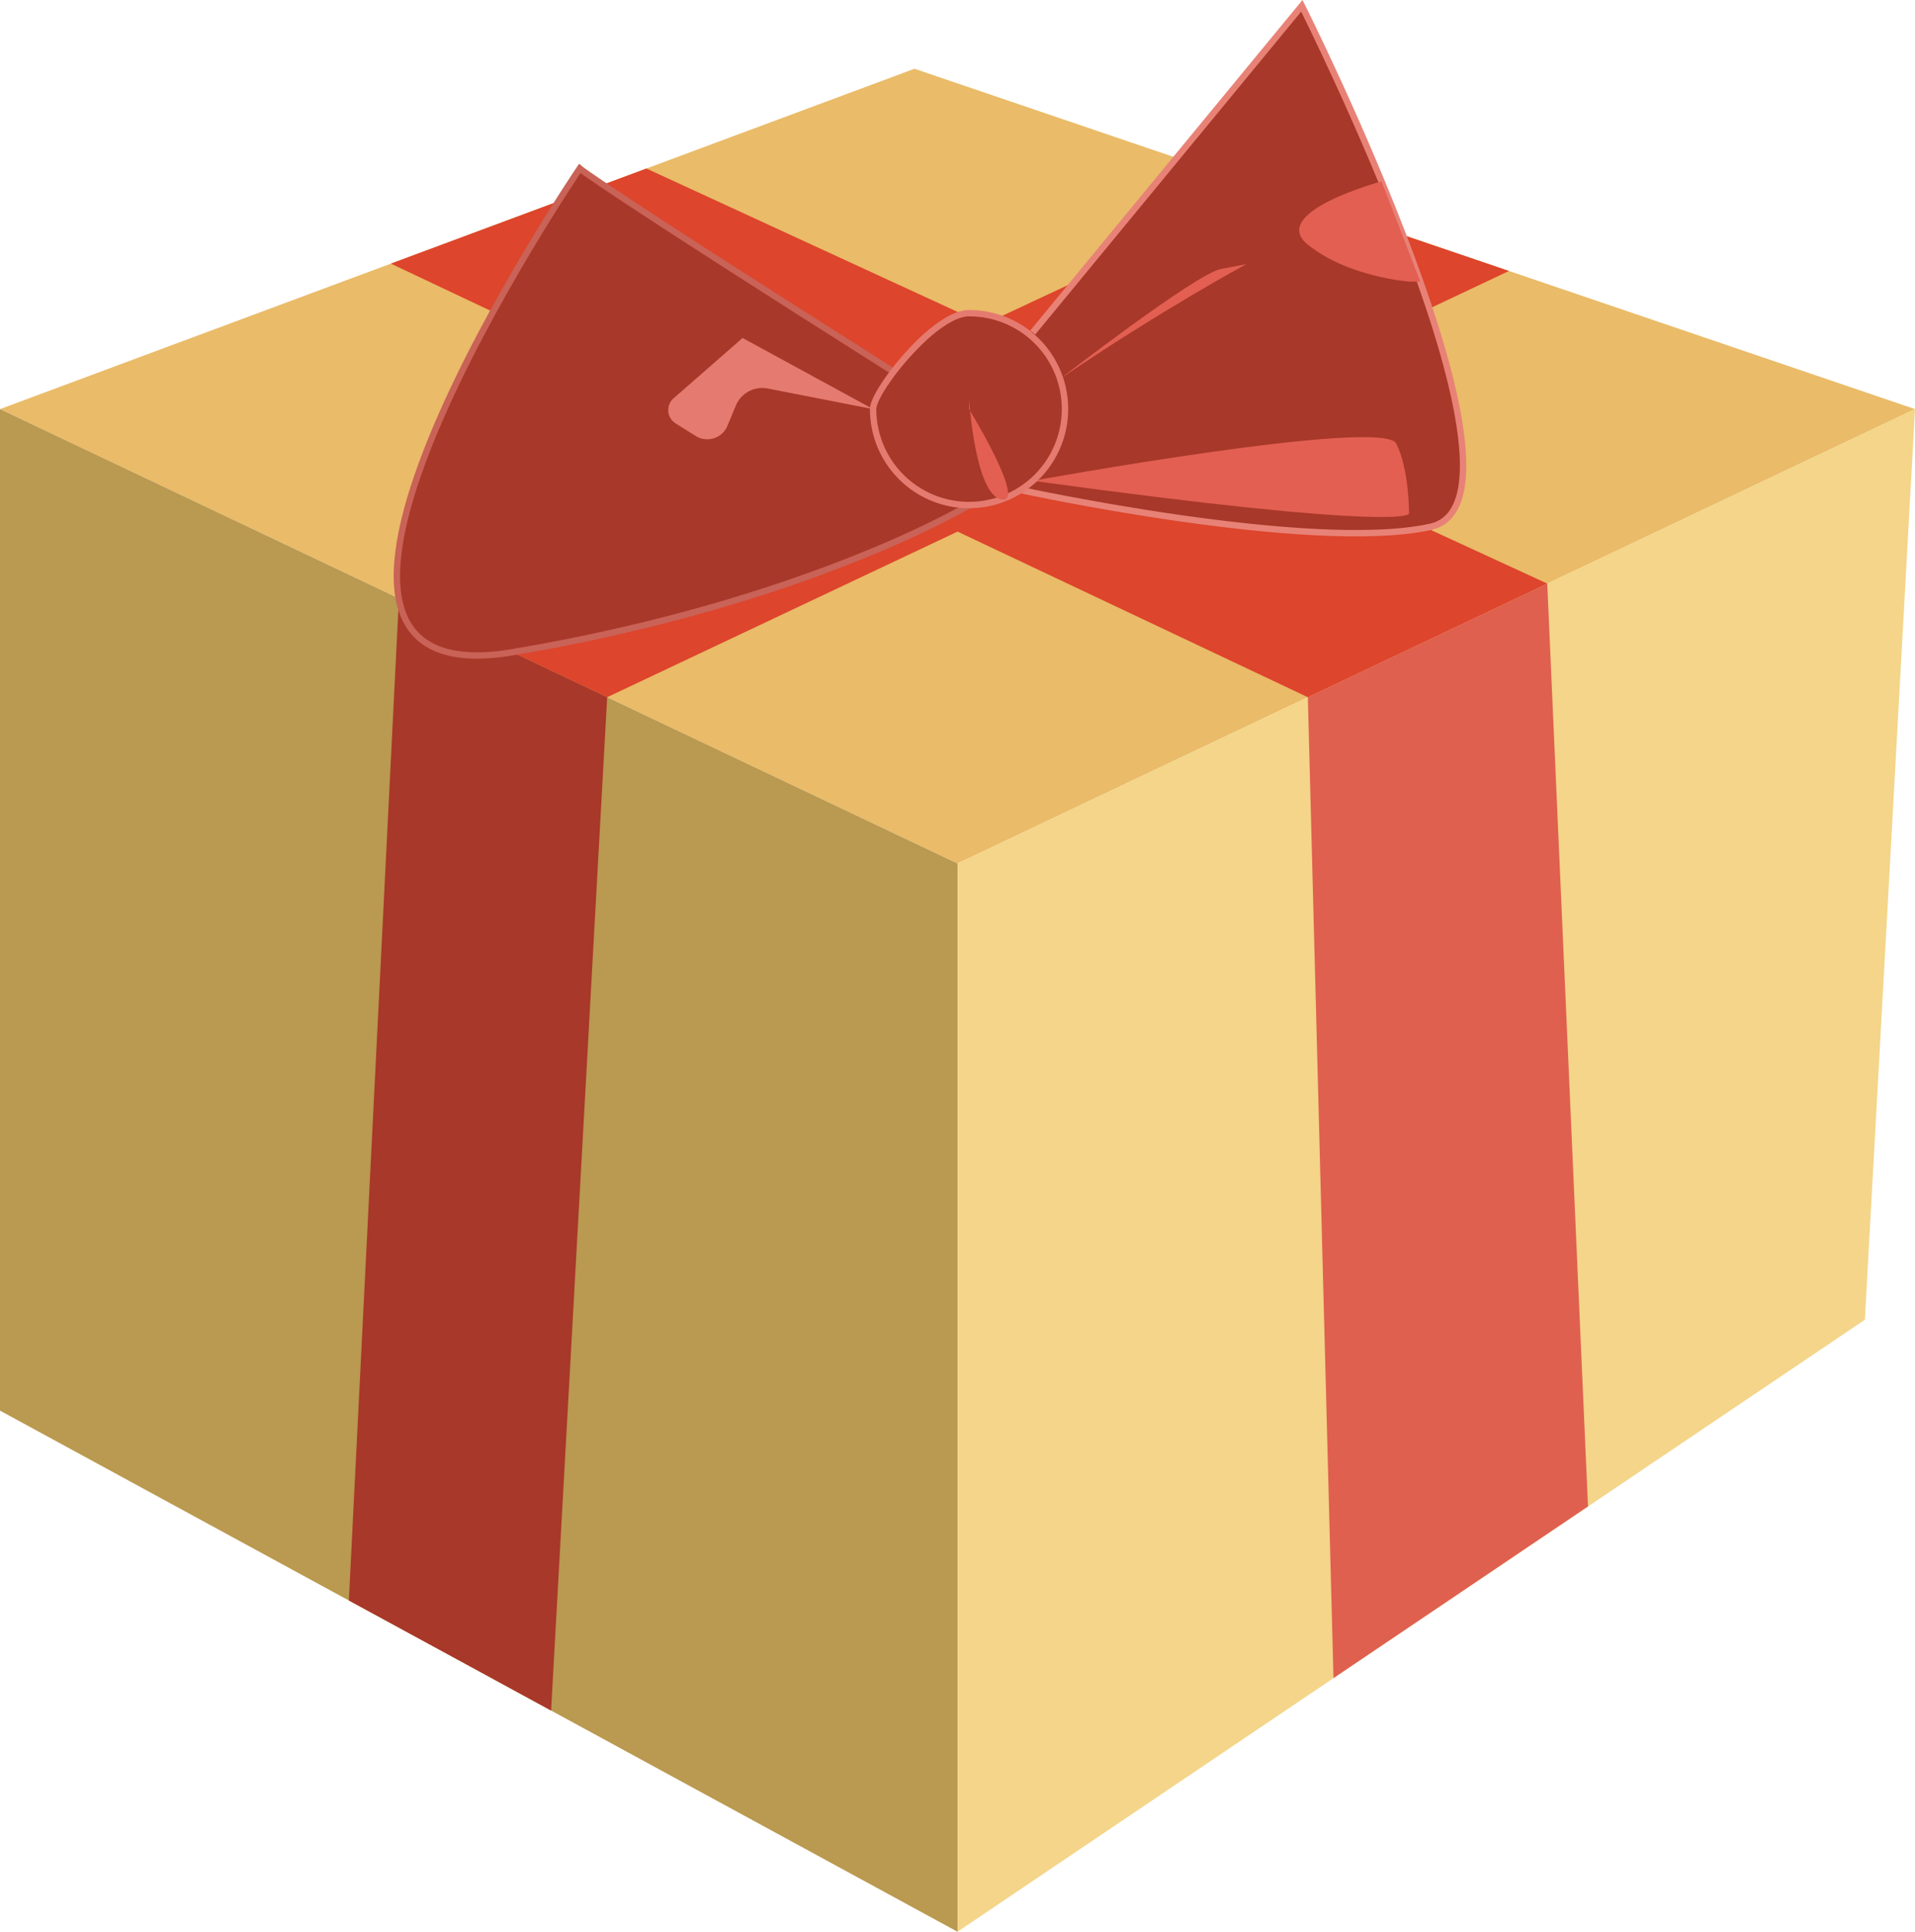 <svg id="图层_4" data-name="图层 4" xmlns="http://www.w3.org/2000/svg" viewBox="0 0 300.26 302.86"><defs><style>.cls-1{fill:#eabb68;}.cls-2{fill:#f4d589;}.cls-3{fill:#ba9950;}.cls-4{fill:#dd452c;}.cls-5{fill:#e0604f;}.cls-10,.cls-6,.cls-7,.cls-9{fill:#a83829;}.cls-7{stroke:#e88277;}.cls-10,.cls-7,.cls-9{stroke-miterlimit:10;}.cls-8{fill:#e25f52;}.cls-9{stroke:#c96257;}.cls-10{stroke:#e57b70;}.cls-11{fill:#e57b70;}</style></defs><title>1插画素材蛋糕</title><g id="图层_7" data-name="图层 7"><polygon class="cls-1" points="0 64.14 143.38 10.78 300.26 64.14 150.13 135.38 0 64.14"/><polyline class="cls-2" points="150.13 135.38 150.13 302.86 292.4 206.91 300.26 64.14"/><g id="图层_8" data-name="图层 8"><polygon class="cls-3" points="0 64.14 0 221.16 150.13 302.86 150.13 135.38 0 64.14"/></g><g id="图层_9" data-name="图层 9"><polygon class="cls-4" points="95.2 109.31 236.6 42.48 199.27 29.79 62.55 93.81 95.2 109.31"/><polygon class="cls-5" points="205.06 109.31 209.08 263.1 236.6 244.54 248.99 236.18 242.6 91.5 205.06 109.31"/><polyline class="cls-6" points="62.55 93.81 54.7 250.93 77.07 263.1 86.41 268.19 95.2 109.31"/><polyline class="cls-4" points="205.06 109.31 61.28 41.33 101.35 26.42 242.6 91.5"/></g></g><g id="图层_10" data-name="图层 10"><path class="cls-7" d="M924.66,1941.93l42.19-51.22s39,77.62,20.13,81.7-64.24-5.78-64.24-5.78" transform="translate(-762.73 -1889.8)"/><path class="cls-8" d="M912.3,1968.79s-92.89,2.33-82.08,12.51,17.93,11.71,22.88,8.9S912.3,1968.79,912.3,1968.79Z" transform="translate(-762.73 -1889.8)"/><path class="cls-8" d="M924.66,1965.18s54.93-10,57-5.83,2,11,2,11S983.43,1973.27,924.66,1965.18Z" transform="translate(-762.73 -1889.8)"/><path class="cls-8" d="M979.35,1918.24s-17.9,4.81-11.56,9.92,15.88,5.79,15.88,5.79h1.75Z" transform="translate(-762.73 -1889.8)"/><path class="cls-8" d="M928.86,1949.26s21.33-16.53,25.3-17.29l4-.76S944.86,1938.37,928.86,1949.26Z" transform="translate(-762.73 -1889.8)"/><path class="cls-9" d="M902.57,1947.91c-45.85-29-48.94-31.69-48.94-31.69s-56.76,83.62-10.55,75.84S914.67,1969,914.67,1969" transform="translate(-762.73 -1889.8)"/><path class="cls-10" d="M929.71,1953.94a15,15,0,0,1-30.08,0c0-1.61,2.94-6,6.48-9.66,2.88-3,6.15-5.38,8.56-5.38A15,15,0,0,1,929.71,1953.94Z" transform="translate(-762.73 -1889.8)"/><path class="cls-8" d="M914.67,1953.94s9.18,15,5.05,14.17-5.05-15.78-5.05-15.78" transform="translate(-762.73 -1889.8)"/><path class="cls-11" d="M899.63,1953.94l-20.47-11.15-10.77,9.42a2.46,2.46,0,0,0,.32,4l3.08,1.93a3.42,3.42,0,0,0,5-1.59l1.32-3.17a4.48,4.48,0,0,1,5-2.67Z" transform="translate(-762.73 -1889.8)"/></g></svg>